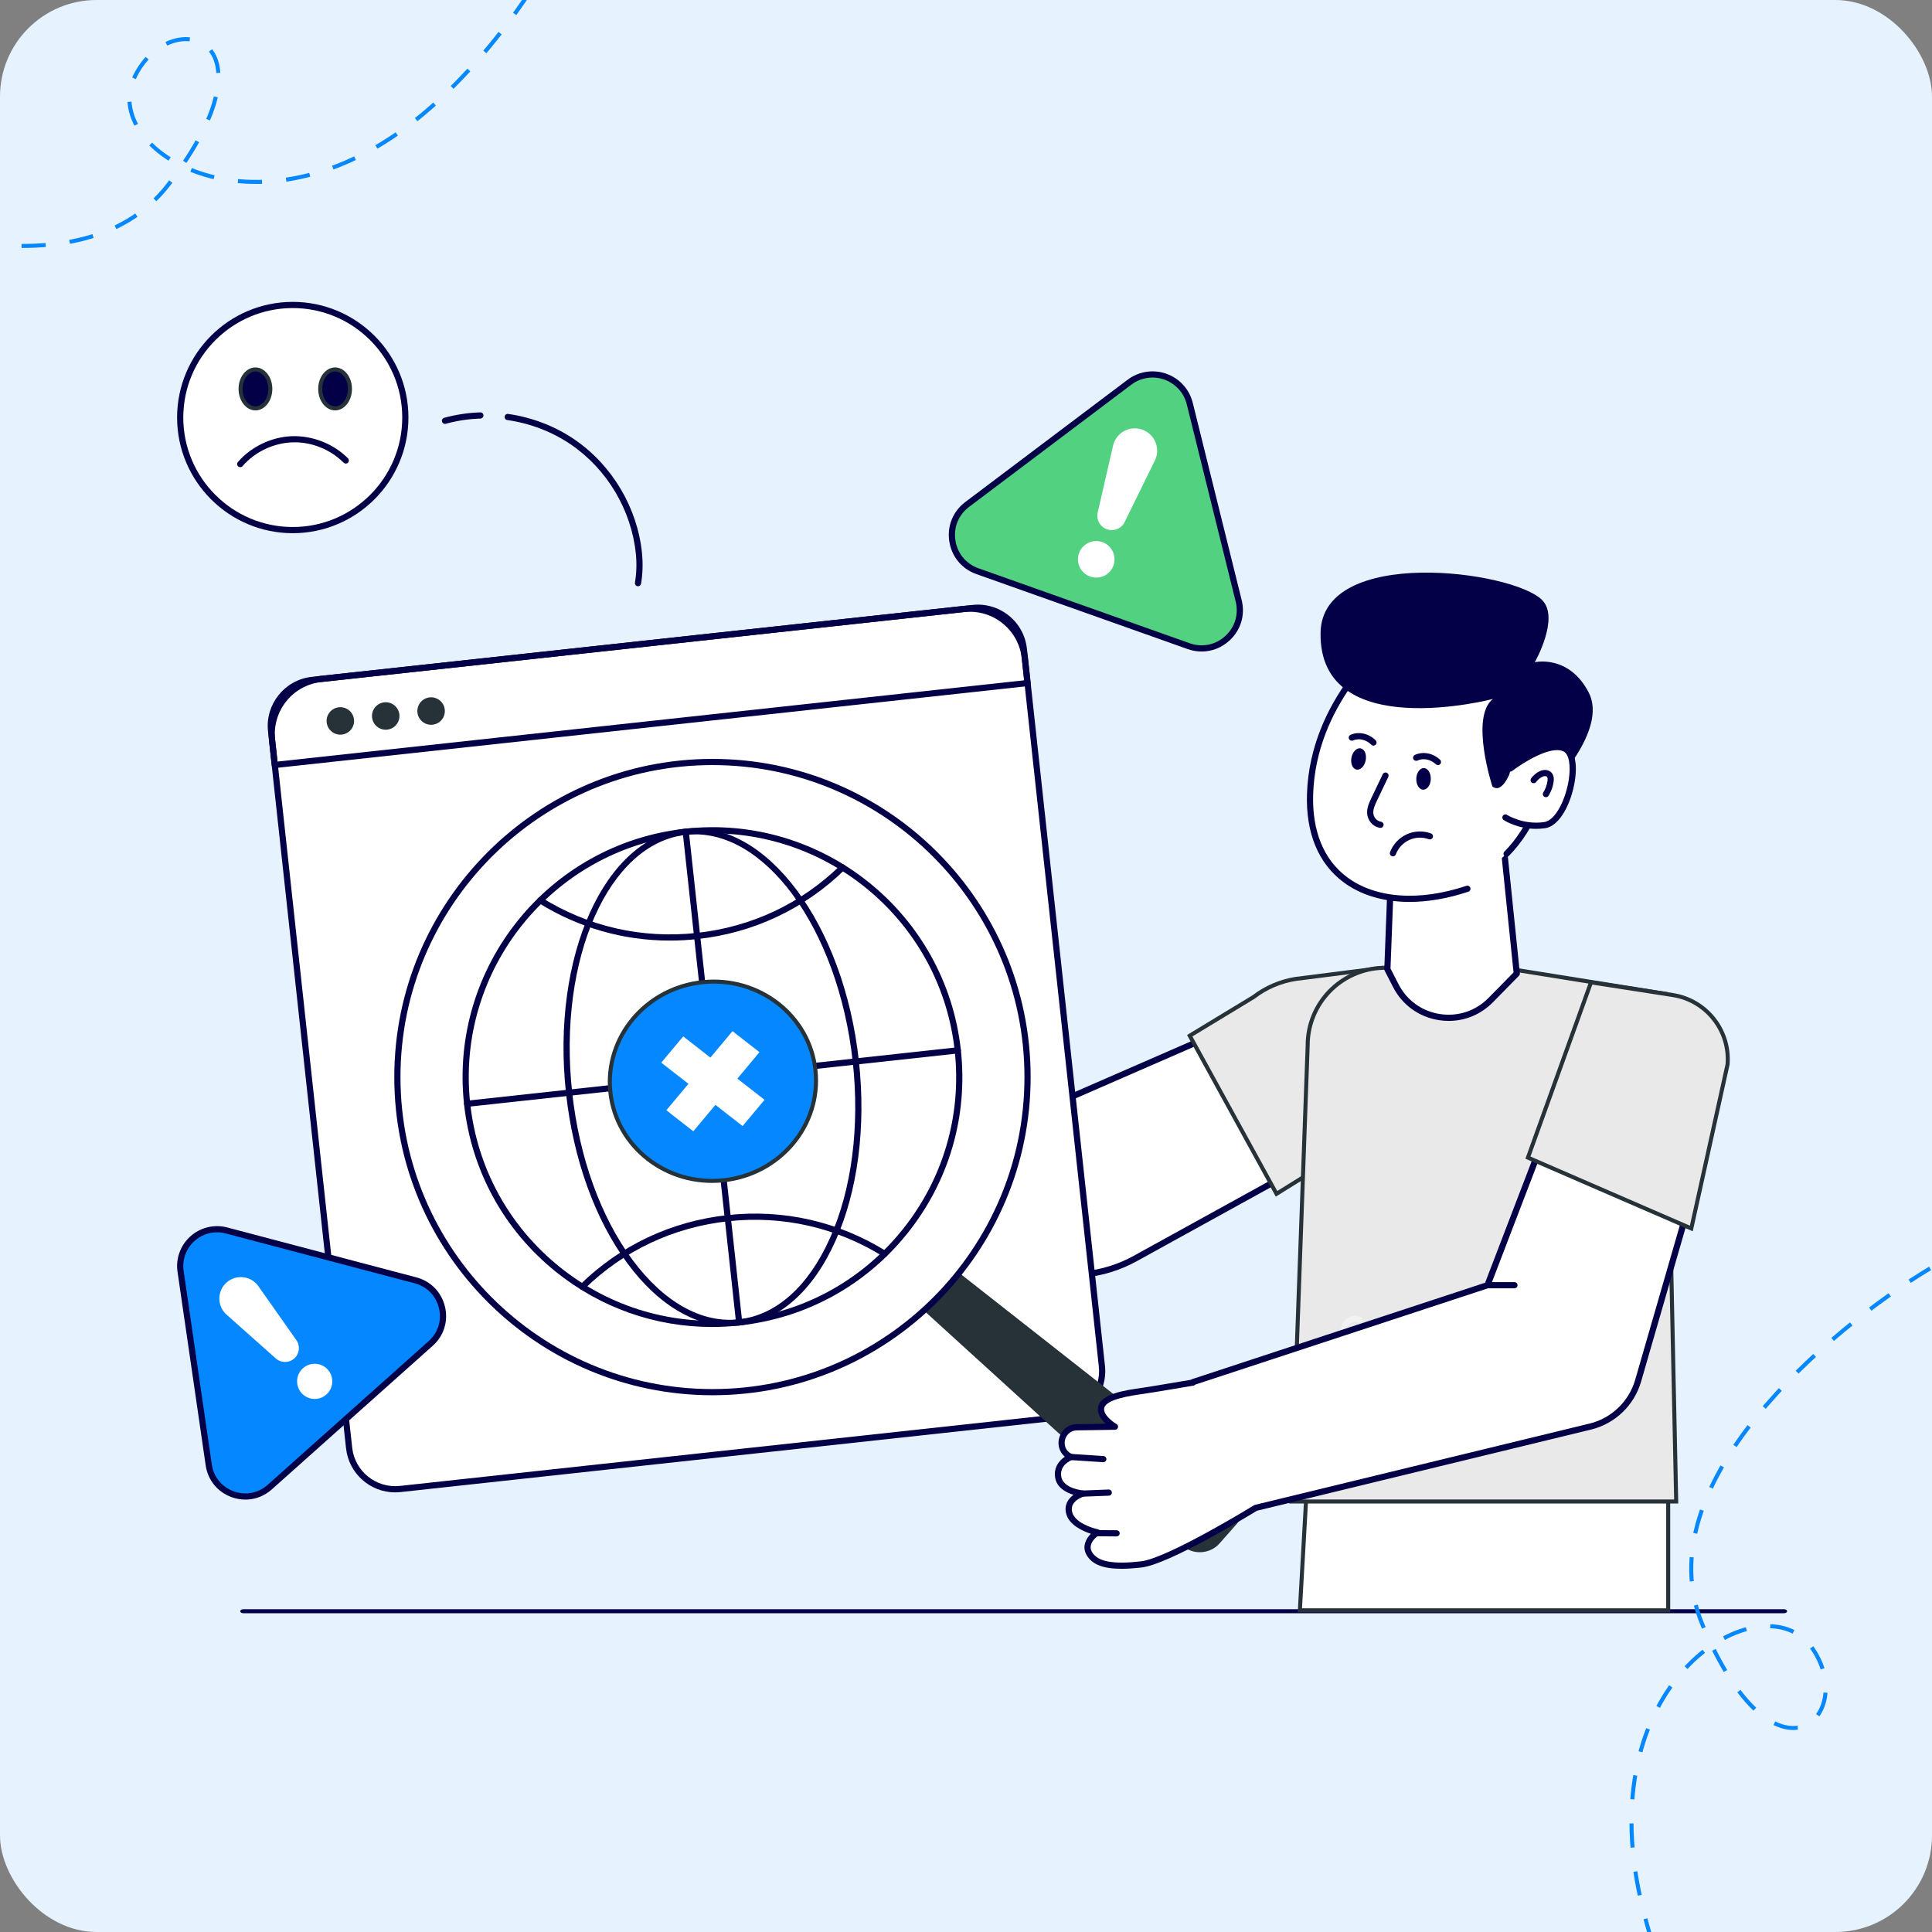 <svg width="480" height="480" viewBox="0 0 480 480" fill="none" xmlns="http://www.w3.org/2000/svg">
<rect x="0" y="0" width="480" height="480" fill="#808080" stroke="none"/>
<g clip-path="url(#clip0_313_1875)">
<g clip-path="url(#clip1_313_1875)">
<rect width="480" height="480" rx="24" fill="#E6F3FF"/>
<path d="M443.232 400.804H60.454C60.03 400.804 59.686 400.58 59.686 400.304C59.686 400.028 60.03 399.804 60.454 399.804H443.232C443.656 399.804 444 400.028 444 400.304C444 400.58 443.656 400.804 443.232 400.804Z" fill="#030047"/>
<path d="M297.431 355.424C297.423 355.424 297.415 355.424 297.407 355.424L290.826 355.228C290.402 355.215 290.068 354.861 290.081 354.436C290.094 354.012 290.441 353.671 290.872 353.691L297.453 353.887C297.877 353.9 298.211 354.254 298.198 354.679C298.186 355.095 297.844 355.424 297.431 355.424Z" fill="#030047"/>
<path d="M303.735 256.134L263.039 273.878L212.676 230.496L190.827 258.011L243.262 307.711C250.3 314.381 259.907 317.633 269.549 316.607C273.933 316.141 278.179 314.804 282.039 312.675L321.571 290.875" fill="white"/>
<path d="M266.031 317.563C257.401 317.563 249.067 314.273 242.734 308.268L190.298 258.568C190.009 258.295 189.977 257.845 190.225 257.533L212.074 230.018C212.204 229.855 212.395 229.751 212.604 229.731C212.813 229.713 213.019 229.778 213.177 229.914L263.174 272.981L303.428 255.43C303.817 255.258 304.27 255.438 304.44 255.827C304.609 256.216 304.431 256.668 304.042 256.838L263.345 274.582C263.076 274.7 262.761 274.653 262.537 274.46L212.781 231.6L191.866 257.938L243.791 307.154C250.675 313.678 260.032 316.846 269.468 315.843C273.774 315.385 277.878 314.093 281.668 312.002L321.199 290.202C321.571 290.001 322.038 290.133 322.243 290.504C322.448 290.876 322.313 291.343 321.942 291.548L282.41 313.348C278.441 315.537 274.141 316.89 269.631 317.372C268.428 317.5 267.226 317.563 266.031 317.563Z" fill="#030047"/>
<path d="M263.567 352.075L99.421 369.94C93.103 370.627 87.424 366.063 86.736 359.746L67.349 181.608C66.661 175.29 71.225 169.611 77.543 168.924L241.689 151.059C248.007 150.371 253.686 154.936 254.373 161.253L273.761 339.391C274.449 345.708 269.884 351.388 263.567 352.075Z" fill="white"/>
<path d="M98.167 370.776C91.989 370.776 86.656 366.108 85.972 359.828L66.585 181.69C65.853 174.962 70.732 168.892 77.46 168.159L241.606 150.294C244.86 149.94 248.068 150.875 250.623 152.929C253.179 154.984 254.782 157.91 255.137 161.169L274.524 339.307C274.879 342.567 273.943 345.769 271.889 348.324C269.835 350.881 266.908 352.484 263.649 352.838L99.503 370.703C99.055 370.752 98.609 370.776 98.167 370.776ZM242.956 151.758C242.563 151.758 242.168 151.779 241.772 151.822L77.626 169.686C71.74 170.327 67.472 175.638 68.113 181.524L87.5 359.662C88.141 365.548 93.453 369.804 99.338 369.176L263.483 351.311C266.335 351 268.895 349.599 270.692 347.362C272.489 345.127 273.308 342.325 272.997 339.473L253.61 161.336C253.299 158.484 251.897 155.924 249.662 154.128C247.736 152.58 245.391 151.758 242.956 151.758Z" fill="#030047"/>
<path d="M68.268 190.825C68.094 190.825 67.924 190.766 67.787 190.656C67.628 190.528 67.526 190.343 67.504 190.139L66.828 183.925C66.409 180.068 67.516 176.279 69.946 173.257C72.375 170.233 75.837 168.336 79.694 167.917L239.372 150.539C243.23 150.119 247.018 151.226 250.04 153.656C253.064 156.086 254.96 159.548 255.38 163.404L256.057 169.62C256.079 169.822 256.019 170.025 255.892 170.184C255.764 170.343 255.578 170.444 255.376 170.467L68.351 190.82C68.324 190.824 68.296 190.825 68.268 190.825ZM240.969 151.989C240.494 151.989 240.017 152.014 239.538 152.066L79.86 169.445C76.412 169.82 73.316 171.515 71.143 174.219C68.971 176.923 67.98 180.311 68.356 183.759L68.949 189.209L254.446 169.023L253.853 163.57C253.478 160.122 251.782 157.026 249.078 154.854C246.749 152.982 243.914 151.989 240.969 151.989Z" fill="#030047"/>
<path d="M87.948 178.743C88.152 180.617 86.798 182.301 84.925 182.505C83.051 182.709 81.367 181.355 81.163 179.482C80.959 177.608 82.313 175.924 84.187 175.72C86.06 175.516 87.744 176.87 87.948 178.743Z" fill="#263238"/>
<path d="M99.224 177.516C99.427 179.39 98.074 181.074 96.2 181.278C94.326 181.482 92.642 180.128 92.439 178.255C92.235 176.381 93.588 174.697 95.462 174.493C97.335 174.289 99.019 175.643 99.224 177.516Z" fill="#263238"/>
<path d="M110.498 176.289C110.702 178.163 109.349 179.847 107.475 180.051C105.602 180.255 103.917 178.901 103.714 177.027C103.51 175.154 104.863 173.47 106.737 173.266C108.61 173.062 110.294 174.416 110.498 176.289Z" fill="#263238"/>
<path d="M324.878 365.85H414.458V400.073H322.949L324.878 365.85Z" fill="white" stroke="#263238"/>
<path d="M311.398 247.732L311.421 247.718L311.443 247.701C314.505 245.354 318.105 243.811 321.916 243.211L343.165 240.506L350.273 276.025L317.149 296.6L295.584 257.32L311.398 247.732Z" fill="#E9E9E9" stroke="#263238"/>
<path d="M320.806 373.038L324.889 259.723L324.889 259.714V259.705C324.889 249.289 333.167 240.76 343.578 240.45C350.424 240.247 356.83 240.06 361.549 239.932C363.909 239.868 365.846 239.819 367.205 239.79C367.885 239.775 368.419 239.766 368.788 239.762C368.973 239.76 369.114 239.76 369.211 239.761C369.254 239.761 369.285 239.762 369.305 239.763C369.32 239.766 369.332 239.768 369.338 239.769L369.341 239.77C369.371 239.776 369.411 239.783 369.459 239.792C369.556 239.809 369.692 239.832 369.865 239.862C370.212 239.92 370.709 240.002 371.334 240.105C372.585 240.31 374.354 240.597 376.465 240.938C380.688 241.619 386.286 242.517 391.873 243.411C397.461 244.305 403.037 245.196 407.217 245.863C409.307 246.196 411.047 246.474 412.265 246.668L413.679 246.893L413.767 246.907L416.448 373.038H320.806ZM369.229 239.743C369.238 239.746 369.246 239.748 369.255 239.751C369.247 239.748 369.239 239.746 369.23 239.743L369.388 239.269L369.229 239.743Z" fill="#E9E9E9" stroke="#263238"/>
<path d="M370.374 248.462L376.837 241.882L373.367 208.124L345.716 213.886L344.688 240.796L346.773 244.862C351.354 253.796 363.338 255.624 370.374 248.462Z" fill="white"/>
<path d="M359.936 253.641C359.142 253.641 358.341 253.581 357.536 253.458C352.558 252.699 348.387 249.694 346.09 245.213L344.005 241.146C343.945 241.029 343.916 240.898 343.921 240.767L344.948 213.858C344.962 213.505 345.214 213.206 345.559 213.134L373.211 207.373C373.425 207.329 373.645 207.377 373.821 207.505C373.996 207.633 374.109 207.83 374.131 208.046L377.601 241.803C377.625 242.031 377.545 242.258 377.385 242.421L370.921 249.001C367.963 252.012 364.055 253.641 359.936 253.641ZM345.464 240.624L347.457 244.512C349.526 248.547 353.284 251.255 357.768 251.939C362.248 252.618 366.646 251.159 369.825 247.924L376.036 241.601L372.69 209.051L346.461 214.516L345.464 240.624Z" fill="#030047"/>
<path d="M374.295 212.143C387.834 198.376 385.584 175.129 385.584 175.129L346.784 157.516C346.036 158.092 326.272 172.9 325.485 197.291C324.74 220.351 343.844 227.722 364.568 220.809" fill="white"/>
<path d="M350.211 224.079C343.812 224.079 338.138 222.427 333.765 219.166C327.533 214.522 324.404 206.948 324.717 197.265C325.484 173.506 344.154 158.56 346.28 156.933C346.505 156.761 346.844 156.698 347.102 156.815L385.902 174.428C386.152 174.541 386.323 174.781 386.349 175.054C386.442 176.018 388.477 198.817 374.843 212.681C374.545 212.982 374.059 212.987 373.757 212.69C373.454 212.392 373.45 211.906 373.748 211.603C385.875 199.272 385.066 178.879 384.853 175.639L346.891 158.406C343.602 161.013 326.965 175.265 326.253 197.315C325.957 206.473 328.873 213.603 334.683 217.934C341.77 223.218 352.575 224 364.325 220.079C364.727 219.948 365.163 220.163 365.297 220.565C365.431 220.968 365.214 221.403 364.811 221.538C359.715 223.237 354.779 224.079 350.211 224.079Z" fill="#030047"/>
<path d="M339.299 188.913C339.012 190.367 337.988 191.39 337.012 191.197C336.036 191.005 335.479 189.669 335.766 188.215C336.054 186.76 337.077 185.737 338.053 185.93C339.029 186.123 339.587 187.458 339.299 188.913Z" fill="#030047"/>
<path d="M335.858 183.257C337.618 182.51 339.739 182.99 341.239 184.475L335.858 183.257Z" fill="white"/>
<path d="M341.239 185.243C341.044 185.243 340.848 185.169 340.699 185.021C339.416 183.753 337.634 183.336 336.158 183.964C335.766 184.133 335.316 183.946 335.151 183.557C334.985 183.166 335.167 182.715 335.558 182.55C337.61 181.676 340.052 182.218 341.779 183.929C342.081 184.227 342.084 184.714 341.785 185.015C341.635 185.167 341.437 185.243 341.239 185.243Z" fill="#030047"/>
<path d="M383.15 149.091C387.558 153.573 381.313 164.527 381.313 164.527C381.313 164.527 389.753 162.547 394.691 172.01C399.628 181.472 385.049 196.001 385.049 196.001L375.662 190.755C375.662 190.755 373.42 197.602 370.773 195.377C370.773 195.377 365.167 178.224 370.891 173.663C370.891 173.663 327.68 184.955 328.088 157.24C328.406 135.567 375.909 141.726 383.15 149.091Z" fill="#030047"/>
<path d="M355.474 193.58C355.418 195.062 354.567 196.232 353.573 196.195C352.579 196.157 351.819 194.925 351.875 193.444C351.931 191.962 352.782 190.792 353.776 190.829C354.77 190.867 355.53 192.098 355.474 193.58Z" fill="#030047"/>
<path d="M351.839 188.258C353.575 187.458 355.71 187.873 357.255 189.312L351.839 188.258Z" fill="white"/>
<path d="M357.254 190.08C357.067 190.08 356.879 190.012 356.73 189.874C355.411 188.645 353.618 188.284 352.16 188.955C351.774 189.132 351.318 188.964 351.141 188.58C350.963 188.194 351.132 187.738 351.517 187.561C353.541 186.626 356 187.093 357.778 188.749C358.088 189.038 358.105 189.524 357.816 189.834C357.665 189.998 357.46 190.08 357.254 190.08Z" fill="#030047"/>
<path d="M375.213 190.95C375.213 190.95 384.46 183.809 388.842 186.022C393.223 188.234 389.415 204.188 383.77 205.004C378.126 205.821 374.016 203.1 374.016 203.1" fill="white"/>
<path d="M381.63 205.927C376.955 205.927 373.746 203.842 373.592 203.74C373.239 203.507 373.142 203.031 373.375 202.678C373.609 202.324 374.086 202.227 374.438 202.459C374.477 202.483 378.391 205.002 383.66 204.244C386.467 203.838 388.948 198.671 389.726 193.91C390.32 190.273 389.825 187.378 388.495 186.707C385.262 185.077 378.149 189.655 375.682 191.558C375.347 191.819 374.865 191.756 374.605 191.419C374.346 191.083 374.408 190.6 374.743 190.341C375.729 189.58 384.508 182.974 389.187 185.335C391.21 186.356 391.978 189.654 391.242 194.157C390.366 199.523 387.556 205.233 383.88 205.765C383.1 205.878 382.347 205.927 381.63 205.927Z" fill="#030047"/>
<path d="M384.082 198.059C383.943 198.059 383.802 198.022 383.675 197.943C383.316 197.718 383.206 197.245 383.43 196.885C383.956 196.041 384.313 195.074 384.462 194.092C384.542 193.557 384.499 193.18 384.336 193.001C384.225 192.88 384.008 192.809 383.783 192.824C383.533 192.838 383.252 192.939 382.923 193.131C382.428 193.42 381.989 193.817 381.652 194.281C381.402 194.622 380.922 194.698 380.579 194.45C380.236 194.201 380.16 193.721 380.409 193.377C380.87 192.744 381.471 192.2 382.149 191.804C382.692 191.487 383.198 191.319 383.693 191.29C384.38 191.256 385.049 191.502 385.471 191.966C385.97 192.513 386.138 193.284 385.981 194.321C385.802 195.51 385.37 196.677 384.734 197.697C384.588 197.931 384.338 198.059 384.082 198.059Z" fill="#030047"/>
<path d="M344.226 192.691C343.303 194.624 342.38 196.557 341.458 198.49C340.901 199.656 340.335 200.869 340.432 202.121C340.53 203.373 341.493 204.675 342.986 204.915" fill="white"/>
<path d="M342.987 205.683C342.946 205.683 342.905 205.68 342.864 205.673C340.918 205.361 339.783 203.679 339.667 202.179C339.551 200.7 340.196 199.349 340.765 198.158L343.532 192.359C343.715 191.976 344.173 191.816 344.557 191.997C344.939 192.18 345.102 192.639 344.919 193.022L342.151 198.82C341.665 199.837 341.115 200.991 341.198 202.06C341.266 202.938 341.959 203.972 343.108 204.157C343.526 204.224 343.811 204.618 343.744 205.037C343.684 205.414 343.358 205.683 342.987 205.683Z" fill="#030047"/>
<path d="M346.07 212.758C345.98 212.758 345.889 212.742 345.8 212.709C345.403 212.56 345.202 212.117 345.351 211.72C346.082 209.774 347.584 208.162 349.474 207.296C351.364 206.428 353.566 206.341 355.517 207.06C355.915 207.206 356.12 207.648 355.974 208.046C355.827 208.443 355.386 208.646 354.987 208.502C353.414 207.922 351.639 207.993 350.115 208.692C348.591 209.39 347.379 210.69 346.79 212.26C346.674 212.568 346.381 212.758 346.07 212.758Z" fill="#030047"/>
<g opacity="0.4">
<path d="M385.596 316.668C385.325 316.668 385.062 316.524 384.923 316.27C384.016 314.619 384.434 312.374 385.876 311.161C386.428 310.695 387.052 310.414 387.654 310.143C387.942 310.013 388.231 309.884 388.506 309.733C389.093 309.408 389.709 308.848 389.674 308.246C389.65 307.816 389.31 307.408 388.918 306.935C388.626 306.585 388.325 306.221 388.098 305.785C387.393 304.427 387.691 302.682 388.806 301.636C389.922 300.59 391.681 300.403 392.991 301.19C393.355 301.409 393.472 301.881 393.253 302.244C393.035 302.606 392.561 302.725 392.199 302.506C391.489 302.079 390.461 302.19 389.859 302.756C389.254 303.322 389.08 304.342 389.462 305.077C389.612 305.366 389.849 305.651 390.1 305.953C390.595 306.548 391.155 307.223 391.209 308.158C391.272 309.274 390.539 310.365 389.249 311.077C388.938 311.248 388.612 311.397 388.286 311.542C387.756 311.781 387.255 312.007 386.866 312.335C385.98 313.082 385.712 314.514 386.269 315.529C386.474 315.902 386.338 316.369 385.966 316.573C385.848 316.638 385.721 316.668 385.596 316.668Z" fill="white"/>
</g>
<g opacity="0.4">
<path d="M360.44 360.449C359.642 360.449 358.782 360.092 358.002 359.413C357.734 359.18 357.484 358.925 357.234 358.67C356.828 358.254 356.444 357.86 356.003 357.608C354.997 357.03 353.558 357.271 352.796 358.144C352.517 358.464 352.031 358.498 351.712 358.217C351.392 357.938 351.36 357.453 351.639 357.134C352.88 355.715 355.131 355.336 356.766 356.275C357.394 356.634 357.872 357.123 358.334 357.596C358.554 357.821 358.775 358.048 359.011 358.254C359.516 358.694 360.252 359.083 360.808 358.841C361.204 358.671 361.47 358.212 361.778 357.681C362.008 357.286 362.245 356.878 362.578 356.515C363.611 355.388 365.351 355.07 366.717 355.756C368.083 356.443 368.863 358.033 368.573 359.534C368.492 359.95 368.09 360.223 367.673 360.142C367.256 360.061 366.984 359.659 367.064 359.242C367.221 358.428 366.766 357.5 366.026 357.128C365.288 356.757 364.27 356.943 363.71 357.553C363.49 357.793 363.304 358.114 363.107 358.454C362.718 359.123 362.277 359.881 361.416 360.251C361.109 360.384 360.78 360.449 360.44 360.449Z" fill="white"/>
</g>
<g opacity="0.4">
<path d="M386.682 355.008C386.544 355.008 386.405 354.971 386.279 354.894C384.675 353.904 383.931 351.747 384.586 349.979C384.836 349.301 385.239 348.75 385.629 348.216C385.816 347.961 386.003 347.706 386.168 347.438C386.518 346.867 386.776 346.075 386.45 345.57C386.216 345.208 385.72 345.021 385.146 344.804C384.719 344.643 384.277 344.476 383.864 344.207C382.581 343.375 381.978 341.711 382.432 340.25C382.876 338.816 384.271 337.794 385.769 337.794C385.796 337.794 385.823 337.795 385.85 337.795C386.274 337.806 386.609 338.158 386.599 338.583C386.588 339.007 386.225 339.315 385.812 339.332C384.986 339.292 384.144 339.914 383.899 340.704C383.654 341.496 384.006 342.468 384.7 342.919C384.974 343.097 385.322 343.228 385.689 343.366C386.412 343.639 387.233 343.949 387.741 344.737C388.347 345.674 388.248 346.984 387.478 348.242C387.292 348.545 387.081 348.835 386.87 349.123C386.527 349.592 386.203 350.035 386.027 350.512C385.624 351.6 386.099 352.978 387.086 353.585C387.447 353.808 387.559 354.281 387.337 354.643C387.191 354.878 386.939 355.008 386.682 355.008Z" fill="white"/>
</g>
<g opacity="0.4">
<path d="M332.558 343.471C332.32 343.471 332.085 343.361 331.935 343.153C330.831 341.628 330.967 339.348 332.246 337.965C332.737 337.434 333.32 337.078 333.884 336.733C334.153 336.569 334.424 336.405 334.678 336.22C335.196 335.844 335.761 335.194 335.652 334.601C335.575 334.176 335.188 333.813 334.74 333.394C334.407 333.082 334.062 332.759 333.782 332.354C332.915 331.096 332.993 329.327 333.969 328.15C334.946 326.971 336.67 326.568 338.067 327.187C338.455 327.359 338.63 327.814 338.458 328.201C338.286 328.588 337.831 328.763 337.444 328.592C336.689 328.259 335.681 328.493 335.152 329.13C334.624 329.767 334.578 330.801 335.048 331.482C335.233 331.751 335.503 332.004 335.79 332.273C336.355 332.802 336.995 333.402 337.164 334.324C337.365 335.422 336.774 336.596 335.582 337.463C335.294 337.672 334.989 337.859 334.684 338.046C334.188 338.348 333.719 338.634 333.374 339.007C332.588 339.858 332.501 341.315 333.18 342.253C333.429 342.596 333.352 343.076 333.008 343.325C332.872 343.424 332.714 343.471 332.558 343.471Z" fill="white"/>
</g>
<path d="M307.207 378.687L303.002 383.453C300.616 386.152 296.397 386.401 293.691 383.993L229.418 325.491C232.65 322.671 235.633 319.581 238.325 316.257L306.333 369.681C309.196 371.897 309.586 375.981 307.207 378.687Z" fill="#263238"/>
<path d="M176.888 329.685C162.808 329.685 149.249 324.933 138.117 315.986C125.191 305.598 117.085 290.799 115.291 274.314C111.587 240.283 136.26 209.583 170.29 205.88C204.314 202.167 235.02 226.849 238.724 260.88C240.518 277.364 235.785 293.562 225.397 306.488C215.009 319.412 200.209 327.519 183.724 329.312C181.437 329.561 179.155 329.685 176.888 329.685ZM177.051 207.049C174.871 207.049 172.673 207.166 170.456 207.407C137.268 211.02 113.206 240.959 116.818 274.148C118.568 290.225 126.473 304.658 139.079 314.789C151.685 324.92 167.482 329.534 183.558 327.786C199.635 326.036 214.068 318.13 224.199 305.525C234.33 292.92 238.945 277.123 237.196 261.046C233.826 230.074 207.523 207.049 177.051 207.049Z" fill="#030047"/>
<path d="M181.313 329.443C172.317 329.443 163.374 324.001 155.892 313.895C147.831 303.007 142.408 287.972 140.622 271.557C136.918 237.526 150.227 208.064 170.291 205.88C190.346 203.687 209.69 229.606 213.393 263.637C215.18 280.052 213.118 295.902 207.588 308.27C201.997 320.773 193.522 328.247 183.724 329.313C182.921 329.4 182.116 329.443 181.313 329.443ZM142.149 271.391C143.906 287.539 149.225 302.309 157.127 312.981C164.939 323.533 174.323 328.787 183.558 327.786C192.79 326.781 200.827 319.628 206.186 307.642C211.606 295.52 213.623 279.951 211.866 263.803C208.253 230.615 189.677 205.326 170.457 207.407C151.236 209.499 138.537 238.202 142.149 271.391Z" fill="#030047"/>
<path d="M183.64 329.317C183.253 329.317 182.92 329.026 182.877 328.632L169.61 206.727C169.564 206.305 169.868 205.925 170.29 205.88C170.709 205.826 171.091 206.138 171.137 206.561L184.405 328.466C184.451 328.888 184.146 329.267 183.724 329.312C183.696 329.316 183.668 329.317 183.64 329.317Z" fill="#030047"/>
<path d="M116.053 274.999C115.666 274.999 115.334 274.708 115.291 274.313C115.245 273.891 115.549 273.512 115.971 273.467L237.877 260.199C238.292 260.147 238.678 260.457 238.724 260.88C238.77 261.302 238.465 261.681 238.043 261.726L116.138 274.994C116.109 274.998 116.081 274.999 116.053 274.999Z" fill="#030047"/>
<path d="M166.406 233.684C154.886 233.684 143.736 230.503 133.811 224.337C133.451 224.113 133.34 223.639 133.564 223.279C133.789 222.919 134.261 222.807 134.622 223.032C146.214 230.236 159.525 233.261 173.111 231.783C186.698 230.304 199.045 224.486 208.817 214.957C209.12 214.662 209.607 214.665 209.904 214.971C210.2 215.275 210.194 215.761 209.89 216.057C199.87 225.827 187.209 231.794 173.277 233.309C170.977 233.56 168.683 233.684 166.406 233.684Z" fill="#030047"/>
<path d="M144.673 320.46C144.474 320.46 144.274 320.383 144.123 320.229C143.827 319.925 143.833 319.439 144.136 319.143C154.138 309.374 166.796 303.408 180.741 301.891C194.677 300.369 208.32 303.477 220.208 310.863C220.568 311.087 220.679 311.56 220.455 311.92C220.231 312.281 219.758 312.394 219.397 312.167C207.804 304.964 194.497 301.94 180.907 303.417C167.307 304.897 154.963 310.715 145.21 320.241C145.061 320.387 144.867 320.46 144.673 320.46Z" fill="#030047"/>
<path d="M202.602 265.921C204.046 279.496 193.828 291.741 179.74 293.24C165.651 294.739 153.085 284.918 151.641 271.343C150.197 257.769 160.415 245.524 174.503 244.025C188.592 242.526 201.158 252.347 202.602 265.921Z" fill="#0487FF" stroke="#263238"/>
<path d="M189.947 273.245L184.524 279.73C184.508 279.749 184.479 279.752 184.46 279.737L164.292 264.009L169.715 257.524C169.731 257.505 169.759 257.502 169.779 257.517L189.947 273.245Z" fill="white"/>
<path d="M165.55 275.84L172.217 281.039C172.236 281.054 172.265 281.051 172.281 281.032L188.688 261.413L182.022 256.215C182.002 256.199 181.973 256.203 181.958 256.221L165.55 275.84Z" fill="white"/>
<path d="M177.006 346.646C133.42 346.646 97.96 311.186 97.96 267.601C97.96 224.01 133.42 188.546 177.006 188.546C220.596 188.546 256.06 224.01 256.06 267.601C256.06 311.186 220.596 346.646 177.006 346.646ZM177.006 190.083C134.267 190.083 99.496 224.858 99.496 267.601C99.496 310.339 134.267 345.11 177.006 345.11C219.749 345.11 254.523 310.339 254.523 267.601C254.523 224.858 219.749 190.083 177.006 190.083Z" fill="#030047"/>
<path d="M422.169 290.526L406.988 343.039C405.365 348.656 400.884 352.982 395.218 354.401L311.972 374.626C311.972 374.626 290.396 387.912 283.505 388.68C276.624 389.458 272.337 388.875 270.637 385.979C268.946 383.072 272.649 380.711 272.649 380.711C272.649 380.711 266.516 379.438 265.631 375.861C264.728 372.303 269.072 371.069 269.072 371.069C269.072 371.069 263.464 370.622 262.9 366.958C262.327 363.304 266.117 361.992 266.117 361.992C266.059 361.953 265.991 361.933 265.923 361.904C262.259 360.204 263.503 354.673 267.546 354.605L277.013 354.459C277.013 354.459 272.989 352.127 273.601 349.609C274.272 346.859 280.599 346.023 284.098 345.527C285.779 345.294 293.594 343.972 296.402 343.496L296.363 343.389L369.559 319.305L385.159 278.61L422.169 290.526Z" fill="white"/>
<path d="M278.636 389.76C274.011 389.76 271.33 388.676 269.974 386.367C268.75 384.264 269.791 382.307 271.019 381.058C269.01 380.404 265.59 378.893 264.885 376.044C264.332 373.868 265.413 372.331 266.722 371.38C264.878 370.827 262.534 369.628 262.141 367.075C261.742 364.536 263.176 362.837 264.56 361.923C263.141 360.736 262.777 358.969 263.083 357.527C263.465 355.72 264.99 353.879 267.533 353.836L274.735 353.725C273.59 352.679 272.437 351.144 272.854 349.428C273.634 346.228 279.731 345.367 283.766 344.797L283.99 344.766C284.774 344.657 287.475 344.228 295.859 342.808C295.936 342.742 296.025 342.691 296.123 342.658L368.972 318.688L384.441 278.335C384.587 277.954 385.003 277.751 385.394 277.879L422.405 289.794C422.8 289.921 423.023 290.339 422.908 290.738L407.726 343.252C406.033 349.109 401.312 353.666 395.404 355.145L312.272 375.344C310.45 376.461 290.397 388.686 283.59 389.443C281.735 389.653 280.089 389.76 278.636 389.76ZM296.989 343.991C296.873 344.128 296.711 344.222 296.531 344.252C289.621 345.424 285.358 346.128 284.203 346.288L283.981 346.319C281.027 346.736 274.88 347.603 274.347 349.791C273.958 351.391 276.417 353.222 277.398 353.794C277.696 353.967 277.842 354.319 277.755 354.652C277.668 354.986 277.369 355.221 277.024 355.226L267.558 355.372C265.745 355.402 264.823 356.723 264.585 357.845C264.355 358.933 264.651 360.467 266.246 361.206C266.327 361.237 266.431 361.278 266.543 361.352C266.785 361.514 266.916 361.799 266.879 362.089C266.841 362.378 266.644 362.621 266.368 362.717C266.241 362.762 263.194 363.877 263.659 366.838C264.123 369.857 269.084 370.298 269.134 370.302C269.503 370.333 269.798 370.623 269.835 370.993C269.871 371.361 269.639 371.704 269.283 371.807C269.136 371.85 265.668 372.888 266.375 375.671C267.007 378.225 271.23 379.631 272.804 379.958C273.11 380.021 273.346 380.264 273.403 380.57C273.46 380.877 273.325 381.189 273.063 381.358C272.937 381.438 270.003 383.363 271.3 385.592C272.707 387.987 276.445 388.703 283.418 387.917C290.062 387.176 311.355 374.104 311.57 373.972C311.638 373.93 311.713 373.899 311.791 373.88L395.036 353.654C400.41 352.308 404.709 348.158 406.25 342.826L421.224 291.028L385.616 279.564L370.276 319.579C370.194 319.794 370.019 319.961 369.799 320.034L296.989 343.991Z" fill="#030047"/>
<path d="M379.612 287.603L395.281 244.063L415.571 247.21C423.921 248.506 429.864 256.011 429.213 264.432L420.2 305.211L379.612 287.603Z" fill="#E9E9E9" stroke="#263238"/>
<path d="M376.262 320.077H369.562C369.138 320.077 368.793 319.733 368.793 319.309C368.793 318.884 369.138 318.54 369.562 318.54H376.262C376.686 318.54 377.03 318.884 377.03 319.309C377.03 319.733 376.686 320.077 376.262 320.077Z" fill="#030047"/>
<path d="M274.114 363.282C274.097 363.282 274.08 363.281 274.063 363.28L266.074 362.753C265.651 362.725 265.33 362.36 265.358 361.936C265.386 361.513 265.767 361.185 266.175 361.221L274.164 361.748C274.587 361.776 274.908 362.141 274.88 362.565C274.853 362.971 274.515 363.282 274.114 363.282Z" fill="#030047"/>
<path d="M269.066 371.846C268.656 371.846 268.315 371.521 268.299 371.108C268.283 370.683 268.613 370.326 269.037 370.31L275.438 370.064C275.875 370.045 276.22 370.379 276.236 370.802C276.252 371.226 275.922 371.583 275.497 371.599L269.096 371.845C269.086 371.846 269.076 371.846 269.066 371.846Z" fill="#030047"/>
<path d="M277.414 381.721C277.412 381.721 277.41 381.721 277.407 381.721L272.359 381.679C271.935 381.675 271.594 381.329 271.598 380.905C271.601 380.483 271.944 380.143 272.366 380.143C272.368 380.143 272.37 380.143 272.372 380.143L277.42 380.185C277.844 380.189 278.186 380.535 278.182 380.959C278.179 381.381 277.835 381.721 277.414 381.721Z" fill="#030047"/>
<path d="M295.319 160.534L242.837 141.908C235.685 139.37 234.232 129.894 240.293 125.329L280.622 94.952C286.074 90.845 293.949 93.64 295.592 100.265L307.746 149.269C309.572 156.634 302.471 163.072 295.319 160.534Z" fill="#52D180"/>
<path d="M298.561 161.869C297.398 161.869 296.218 161.669 295.062 161.258L242.58 142.632C238.95 141.344 236.435 138.301 235.85 134.495C235.267 130.688 236.755 127.033 239.831 124.716L280.16 94.339C282.927 92.254 286.527 91.702 289.793 92.86C293.057 94.02 295.504 96.718 296.338 100.08L308.491 149.084C309.418 152.822 308.268 156.597 305.415 159.184C303.47 160.947 301.052 161.869 298.561 161.869ZM295.576 159.81C298.663 160.905 301.956 160.246 304.383 158.046C306.811 155.846 307.789 152.634 307 149.454L294.847 100.45C294.138 97.59 292.056 95.294 289.279 94.308C286.5 93.32 283.437 93.792 281.084 95.565L240.755 125.942C238.139 127.914 236.873 131.024 237.369 134.262C237.866 137.5 240.006 140.088 243.094 141.184L295.576 159.81Z" fill="#030047"/>
<path d="M287.174 113.822C287.125 113.961 287.069 114.098 287.007 114.236L279.473 129.588C278.711 131.292 276.768 132.122 275.008 131.498C273.251 130.874 272.266 129.004 272.749 127.202L276.578 110.535C277.416 107.406 280.744 105.659 283.794 106.741C286.705 107.774 288.188 110.964 287.174 113.822Z" fill="white"/>
<path d="M276.64 140.486C275.8 142.852 273.203 144.088 270.837 143.248C268.475 142.41 267.235 139.811 268.074 137.445C268.913 135.083 271.515 133.844 273.877 134.683C276.243 135.522 277.479 138.123 276.64 140.486Z" fill="white"/>
<path d="M106.995 333.787L67.024 369.461C61.578 374.322 52.911 371.17 51.86 363.946L44.867 315.879C43.921 309.381 49.919 304.028 56.269 305.703L103.233 318.095C110.292 319.958 112.442 328.926 106.995 333.787Z" fill="#0487FF"/>
<path d="M60.978 372.574C59.831 372.574 58.667 372.371 57.531 371.957C54.039 370.687 51.635 367.734 51.1 364.057L44.106 315.99C43.625 312.682 44.827 309.378 47.321 307.152C49.815 304.927 53.231 304.107 56.465 304.96L103.429 317.352C107.022 318.3 109.684 321.024 110.551 324.637C111.417 328.25 110.279 331.885 107.507 334.36L67.536 370.034C65.666 371.703 63.355 372.574 60.978 372.574ZM53.924 306.166C51.889 306.166 49.903 306.907 48.343 308.298C46.236 310.18 45.22 312.972 45.627 315.767L52.62 363.835C53.072 366.943 55.105 369.439 58.056 370.513C61.007 371.588 64.169 370.98 66.513 368.887L106.484 333.213C108.827 331.122 109.789 328.05 109.056 324.995C108.324 321.941 106.074 319.639 103.037 318.838L56.073 306.446C55.362 306.258 54.639 306.166 53.924 306.166Z" fill="#030047"/>
<path d="M63.817 319.071C63.911 319.177 64.001 319.287 64.089 319.403L73.56 332.855C74.646 334.285 74.449 336.309 73.108 337.505C71.77 338.699 69.737 338.666 68.439 337.426L56.147 326.492C53.894 324.34 53.957 320.724 56.28 318.651C58.497 316.672 61.874 316.895 63.817 319.071Z" fill="white"/>
<path d="M81.446 340.282C83.054 342.084 82.897 344.847 81.096 346.455C79.296 348.061 76.531 347.906 74.923 346.105C73.317 344.305 73.474 341.537 75.273 339.931C77.075 338.323 79.84 338.483 81.446 340.282Z" fill="white"/>
<path d="M119.349 103.221C116.378 103.315 113.419 103.753 110.552 104.548L119.349 103.221Z" fill="white"/>
<path d="M110.552 105.317C110.215 105.317 109.906 105.094 109.812 104.754C109.698 104.346 109.938 103.922 110.346 103.809C113.237 103.008 116.258 102.551 119.325 102.452C119.733 102.427 120.104 102.771 120.117 103.196C120.13 103.62 119.798 103.975 119.374 103.989C116.429 104.083 113.53 104.52 110.757 105.289C110.689 105.308 110.62 105.317 110.552 105.317Z" fill="#030047"/>
<path d="M158.508 145.658C158.465 145.658 158.421 145.654 158.378 145.647C157.959 145.575 157.679 145.178 157.75 144.76C158.14 142.483 158.219 140.008 157.977 137.6C156.888 126.761 150.87 116.617 141.88 110.465C137.244 107.292 131.762 105.181 126.027 104.358C125.607 104.298 125.315 103.909 125.376 103.489C125.436 103.068 125.826 102.771 126.245 102.838C132.212 103.693 137.918 105.892 142.748 109.197C152.107 115.602 158.372 126.162 159.505 137.446C159.761 139.99 159.678 142.608 159.265 145.02C159.2 145.394 158.875 145.658 158.508 145.658Z" fill="#030047"/>
<path d="M72.736 131.705C88.182 131.705 100.704 119.183 100.704 103.737C100.704 88.29 88.182 75.769 72.736 75.769C57.29 75.769 44.768 88.29 44.768 103.737C44.768 119.183 57.29 131.705 72.736 131.705Z" fill="white"/>
<path d="M72.736 132.472C56.891 132.472 44 119.582 44 103.736C44 87.891 56.891 75 72.736 75C88.581 75 101.473 87.891 101.473 103.736C101.472 119.582 88.581 132.472 72.736 132.472ZM72.736 76.537C57.739 76.537 45.536 88.738 45.536 103.736C45.536 118.734 57.739 130.936 72.736 130.936C87.734 130.936 99.936 118.734 99.936 103.736C99.936 88.738 87.734 76.537 72.736 76.537Z" fill="#030047"/>
<path d="M86.946 96.625C86.946 99.417 85.187 101.465 83.253 101.465C81.319 101.465 79.56 99.417 79.56 96.625C79.56 93.833 81.319 91.786 83.253 91.786C85.187 91.786 86.946 93.833 86.946 96.625Z" fill="#030047" stroke="#263238"/>
<path d="M67.157 96.625C67.157 99.417 65.398 101.465 63.464 101.465C61.53 101.465 59.771 99.417 59.771 96.625C59.771 93.833 61.53 91.786 63.464 91.786C65.398 91.786 67.157 93.833 67.157 96.625Z" fill="#030047" stroke="#263238"/>
<path d="M59.68 116.068C59.502 116.068 59.322 116.006 59.177 115.88C58.857 115.602 58.822 115.117 59.1 114.797C62.441 110.944 67.478 108.54 72.574 108.366C77.67 108.216 82.859 110.248 86.454 113.864C86.753 114.164 86.752 114.651 86.451 114.95C86.15 115.249 85.664 115.246 85.365 114.946C82.065 111.627 77.287 109.723 72.627 109.902C67.949 110.061 63.326 112.267 60.261 115.803C60.109 115.978 59.895 116.068 59.68 116.068Z" fill="#030047"/>
<path d="M419.066 213.375L413.227 217.05C410.486 218.759 406.885 217.94 405.172 215.218L401.497 209.38C399.784 206.657 400.603 203.057 403.325 201.344L409.168 197.649C411.889 195.936 415.491 196.755 417.223 199.481L420.894 205.339C422.607 208.061 421.788 211.661 419.066 213.375Z" fill="#E6F3FF"/>
<path d="M301.712 232.046L298.45 234.099C296.919 235.054 294.907 234.596 293.95 233.076L291.897 229.814C290.941 228.294 291.398 226.282 292.918 225.325L296.182 223.261C297.703 222.304 299.714 222.762 300.682 224.285L302.732 227.557C303.689 229.078 303.232 231.089 301.712 232.046Z" fill="#E6F3FF"/>
<path d="M372.357 116.27L370.008 117.748C368.905 118.435 367.456 118.106 366.767 117.011L365.289 114.662C364.6 113.567 364.929 112.118 366.024 111.429L368.375 109.943C369.47 109.254 370.918 109.584 371.615 110.68L373.092 113.037C373.781 114.132 373.452 115.58 372.357 116.27Z" fill="#E6F3FF"/>
<path d="M58.175 222.194L55.827 223.672C54.724 224.36 53.276 224.03 52.586 222.935L51.108 220.586C50.419 219.491 50.748 218.043 51.843 217.354L54.194 215.867C55.288 215.178 56.737 215.508 57.434 216.604L58.91 218.961C59.6 220.056 59.27 221.504 58.175 222.194Z" fill="#E6F3FF"/>
<path d="M220.575 125.166L218.226 126.644C217.123 127.332 215.675 127.002 214.986 125.908L213.507 123.559C212.818 122.464 213.148 121.015 214.242 120.326L216.593 118.84C217.688 118.151 219.137 118.48 219.833 119.577L221.31 121.933C221.999 123.028 221.67 124.477 220.575 125.166Z" fill="#E6F3FF"/>
<path d="M218.459 374.798L216.11 376.276C215.007 376.963 213.558 376.634 212.869 375.539L211.391 373.19C210.702 372.095 211.031 370.646 212.126 369.957L214.477 368.471C215.572 367.782 217.02 368.112 217.717 369.208L219.194 371.565C219.883 372.66 219.554 374.108 218.459 374.798Z" fill="#E6F3FF"/>
<path d="M-63.031 40.797C-37.594 54.942 19.002 75.746 41.893 45.804C70.507 8.376 41.703 0.871 33.245 19.547C24.786 38.224 66.997 63.602 108.765 25.125C142.179 -5.658 157.787 -53.118 161.414 -73" stroke="#0487FF" stroke-dasharray="6 6"/>
<path d="M479.529 315.123C454.601 330.146 408.389 368.881 422.967 403.637C441.189 447.083 462.034 425.835 450.045 409.203C438.056 392.572 395.035 416.553 407.622 471.93C417.691 516.232 451.088 553.391 466.527 566.432" stroke="#0487FF" stroke-dasharray="6 6"/>
</g>
</g>
<defs>
<clipPath id="clip0_313_1875">
<rect width="480" height="480" rx="24" fill="white"/>
</clipPath>
<clipPath id="clip1_313_1875">
<rect width="480" height="480" rx="24" fill="white"/>
</clipPath>
</defs>
</svg>
